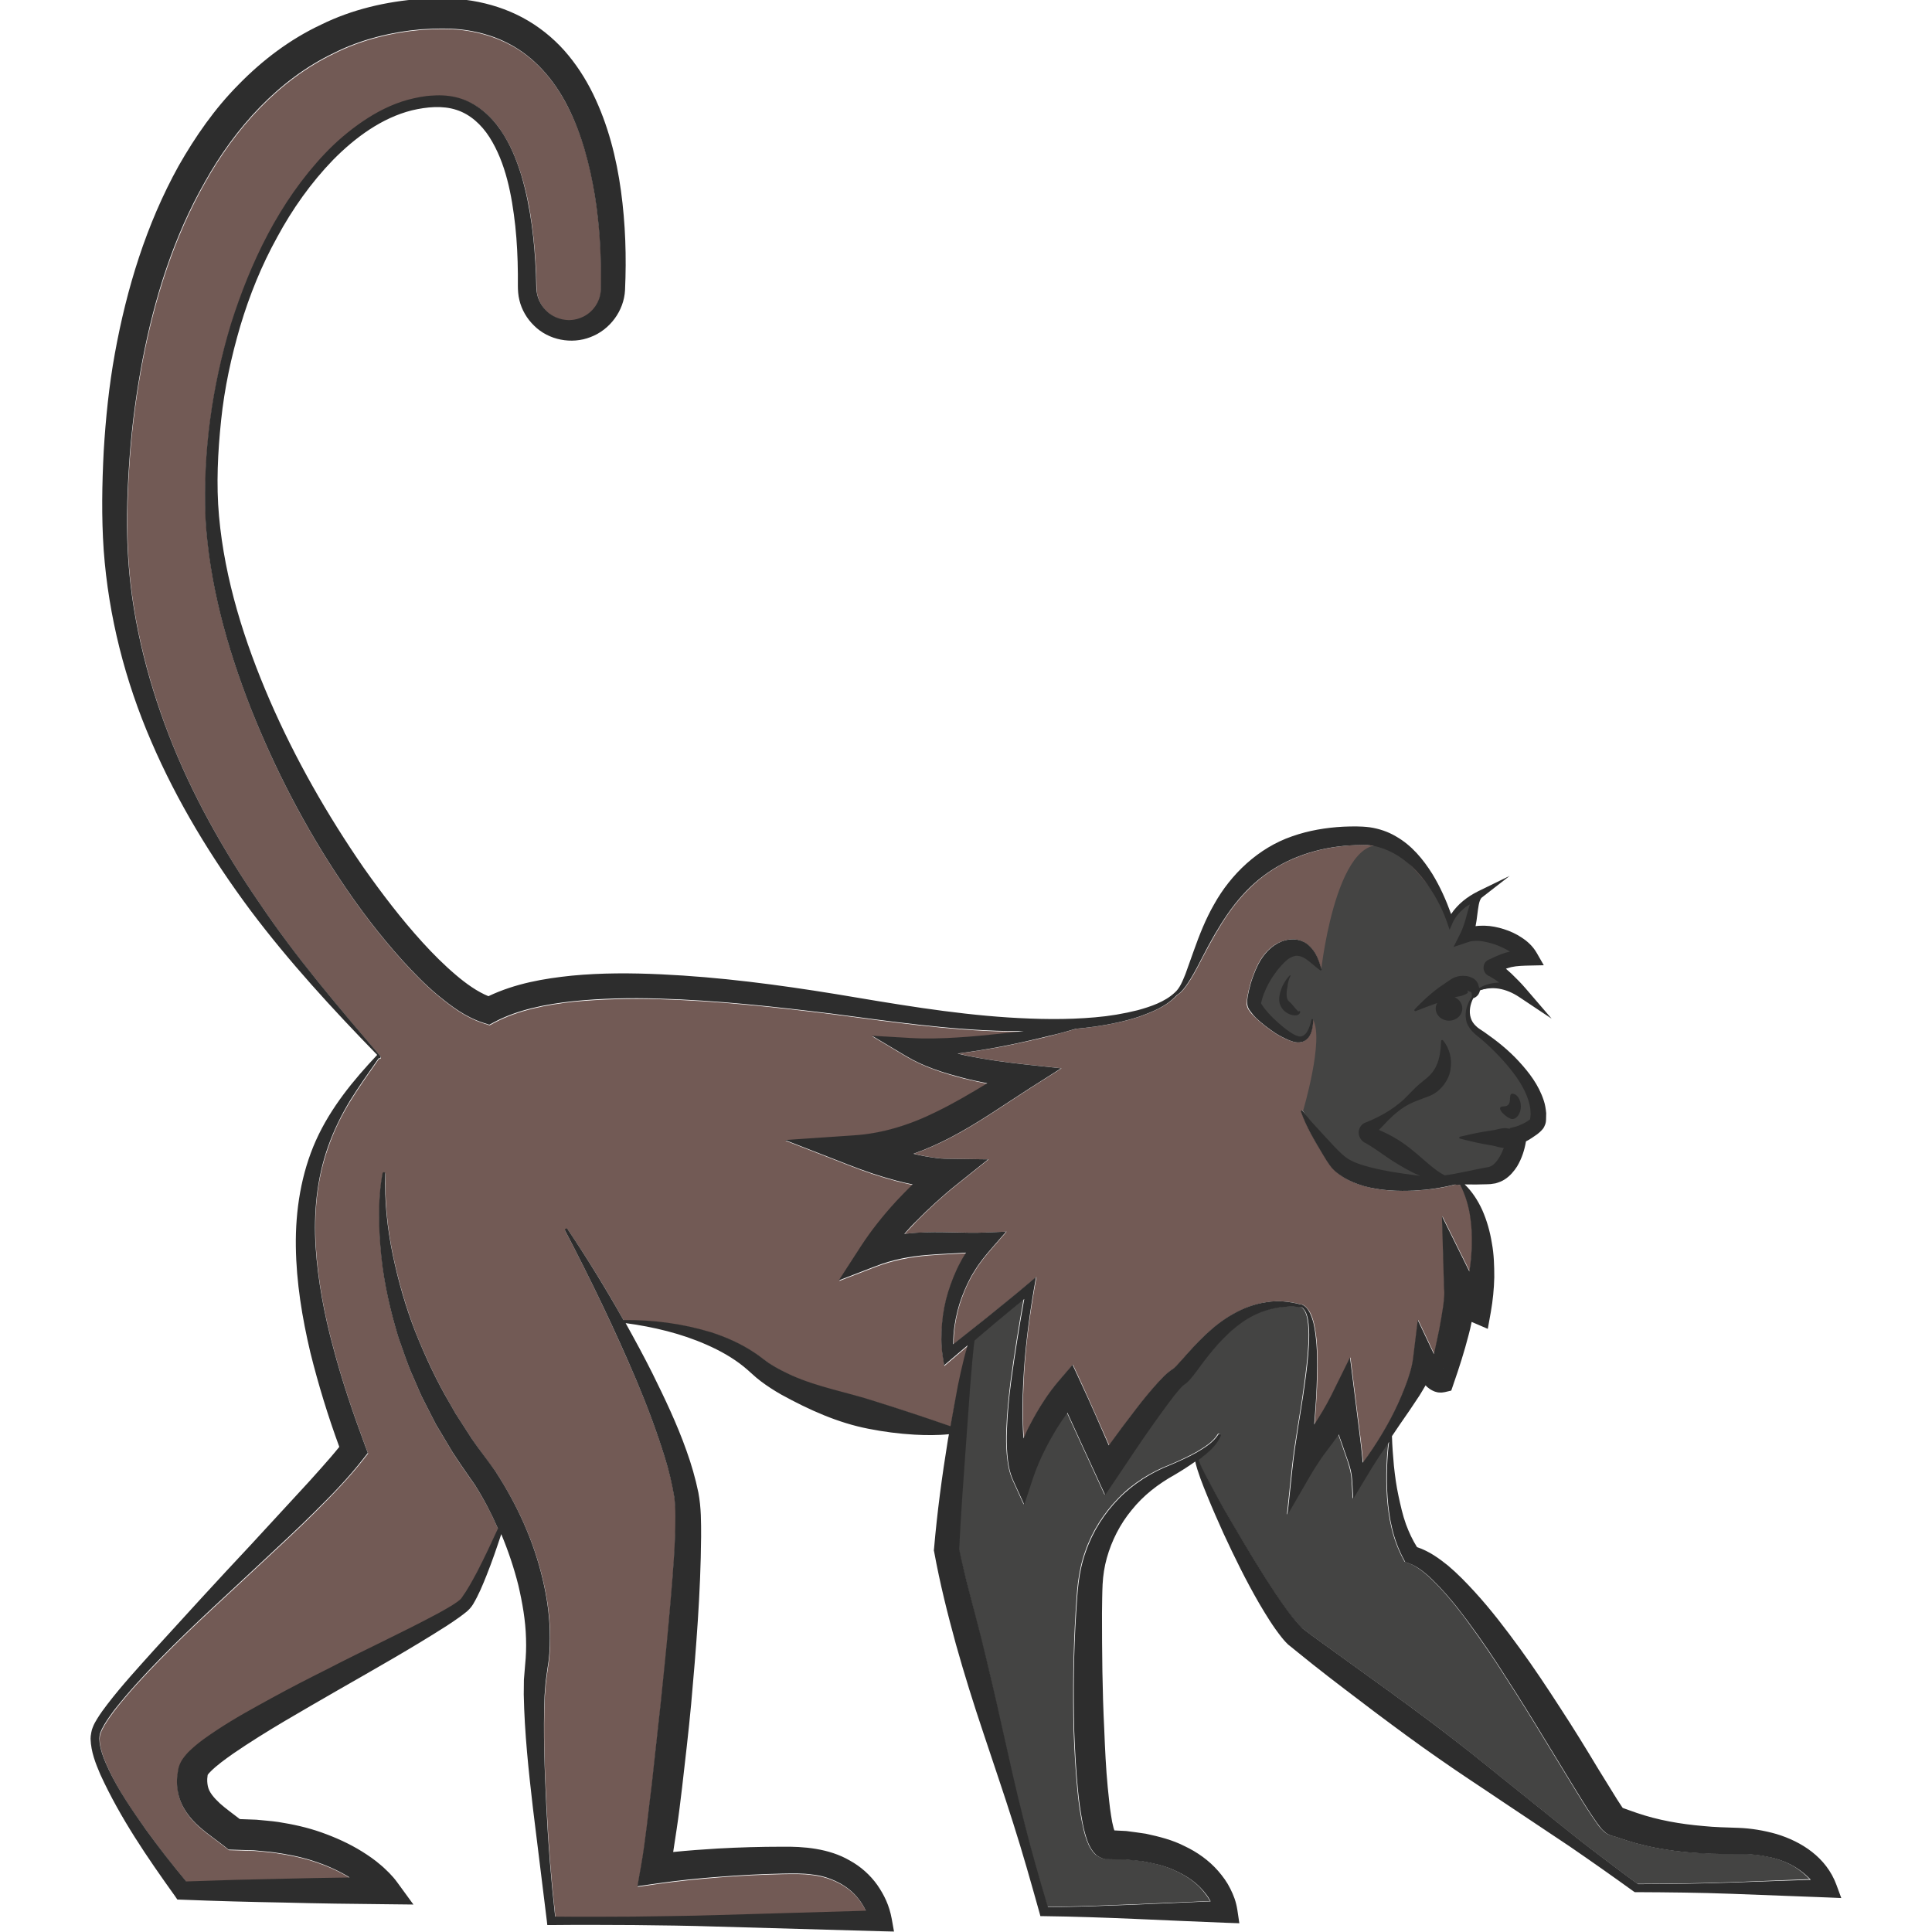 <?xml version="1.0" encoding="utf-8"?>
<!-- Generator: Adobe Illustrator 24.1.2, SVG Export Plug-In . SVG Version: 6.00 Build 0)  -->
<svg version="1.1" id="Layer_1" xmlns="http://www.w3.org/2000/svg" xmlns:xlink="http://www.w3.org/1999/xlink" x="0px" y="0px"
	 viewBox="0 0 128 128" style="enable-background:new 0 0 128 128;" xml:space="preserve">
<style type="text/css">
	.st0{fill:#444443;}
	.st1{fill:#725A55;}
	.st2{fill:#EDBF7E;}
	.st3{fill:#2D2D2D;}
</style>
<g>
	<path class="st0" d="M117.28,123.04c-0.69-0.15-1.41-0.24-2.15-0.22c-0.76-0.01-1.61,0-2.41-0.05c-1.63-0.08-3.28-0.32-4.89-0.82
		l-0.58-0.19c-0.17-0.06-0.39-0.13-0.44-0.14l-0.02,0c-0.06-0.01-0.12-0.03-0.18-0.06c-0.11-0.04-0.24-0.13-0.25-0.14
		c-0.06-0.05-0.15-0.12-0.17-0.15c-0.08-0.07-0.13-0.13-0.17-0.18c-0.09-0.1-0.16-0.2-0.22-0.29l-0.36-0.52
		c-0.46-0.68-0.86-1.36-1.28-2.03l-2.46-4.03c-0.82-1.34-1.66-2.66-2.51-3.97c-0.86-1.3-1.75-2.58-2.7-3.79
		c-0.48-0.6-0.98-1.18-1.51-1.7c-0.52-0.52-1.11-1-1.66-1.2l-0.26-0.09l-0.09-0.17c-0.72-1.33-0.98-2.73-1.08-4.11
		c-0.05-0.69-0.05-1.38-0.03-2.06c0.02-0.54,0.06-1.08,0.13-1.62l-0.53,0.78c-0.43,0.64-0.82,1.29-1.22,1.95l-0.62,1.04l-0.08-1.29
		c-0.02-0.36-0.13-0.77-0.26-1.18l-0.43-1.24c-0.06-0.18-0.13-0.37-0.19-0.55c-0.13,0.19-0.27,0.37-0.4,0.55
		c-0.26,0.36-0.53,0.69-0.77,1.04c-0.24,0.35-0.47,0.69-0.67,1.05l-1.56,2.69l0.32-3.01c0.2-1.9,0.57-3.7,0.81-5.54
		c0.13-0.91,0.24-1.83,0.29-2.74c0.02-0.46,0.03-0.91-0.02-1.35c-0.05-0.42-0.13-0.89-0.46-1.12c-0.01,0-0.01,0-0.02,0
		c-1.46-0.18-2.89,0.22-4.02,1.07c-1.14,0.84-2.03,1.95-2.9,3.14c-0.11,0.15-0.23,0.3-0.36,0.46c-0.12,0.14-0.29,0.35-0.54,0.5
		c-0.03,0.02-0.17,0.16-0.27,0.28c-0.11,0.13-0.22,0.26-0.33,0.4c-0.44,0.56-0.86,1.16-1.29,1.75c-0.85,1.19-1.66,2.43-2.48,3.64
		l-0.81,1.2l-0.61-1.33c-0.63-1.37-1.27-2.75-1.89-4.12c-0.04,0.06-0.08,0.11-0.12,0.17c-0.31,0.43-0.6,0.88-0.86,1.34
		c-0.53,0.92-0.99,1.87-1.32,2.88l-0.56,1.7l-0.71-1.56c-0.29-0.63-0.35-1.2-0.41-1.76c-0.05-0.56-0.05-1.1-0.03-1.64
		c0.04-1.08,0.15-2.14,0.28-3.19c0.25-1.84,0.54-3.66,0.87-5.48c-0.7,0.57-1.39,1.16-2.09,1.73l-1.2,1.02
		c-0.02,0.14-0.04,0.29-0.06,0.43l-0.09,0.9l-0.15,1.8l-0.26,3.61c-0.17,2.37-0.35,4.74-0.46,7.09c0.4,1.91,0.98,3.91,1.46,5.88
		c0.5,2,0.97,4.02,1.41,6.04c0.45,2.02,0.89,4.04,1.41,6.05c0.48,1.93,1.03,3.85,1.6,5.75c3.59-0.05,7.19-0.25,10.78-0.39
		c-0.01-0.02-0.03-0.05-0.04-0.07c-0.17-0.3-0.39-0.56-0.62-0.82c-0.48-0.5-1.09-0.88-1.75-1.17c-0.65-0.31-1.4-0.46-2.13-0.6
		c-0.38-0.04-0.76-0.08-1.14-0.11l-1.16-0.02l-0.16,0l-0.1-0.03c-0.17-0.05-0.34-0.15-0.48-0.25c-0.08-0.07-0.15-0.15-0.22-0.24
		c-0.11-0.15-0.17-0.26-0.23-0.38c-0.1-0.22-0.17-0.41-0.23-0.6c-0.11-0.36-0.18-0.71-0.25-1.05c-0.13-0.68-0.22-1.34-0.28-2
		c-0.13-1.32-0.2-2.63-0.25-3.94c-0.06-2.62-0.03-5.23,0.13-7.85c0.05-0.67,0.07-1.28,0.16-1.99c0.09-0.7,0.24-1.4,0.48-2.06
		c0.46-1.33,1.23-2.53,2.2-3.52c0.96-0.99,2.18-1.74,3.4-2.21c0.59-0.25,1.18-0.52,1.74-0.83c0.54-0.32,1.1-0.65,1.43-1.18l0-0.01
		c0.03-0.04,0.09-0.06,0.13-0.03c0.04,0.02,0.06,0.07,0.04,0.12c-0.27,0.65-0.81,1.11-1.34,1.5c-0.04,0.03-0.09,0.06-0.13,0.09
		c0.02,0.04,0.05,0.16,0.09,0.23l0.13,0.29l0.29,0.57l0.61,1.14c0.41,0.76,0.85,1.51,1.28,2.25c0.87,1.49,1.77,2.96,2.71,4.39
		c0.47,0.7,0.97,1.41,1.5,2l0.2,0.21c0.08,0.07,0.09,0.09,0.19,0.17l0.49,0.37l1.05,0.76l4.21,3.04c1.4,1.02,2.8,2.04,4.16,3.11
		c1.38,1.05,2.71,2.16,4.07,3.24l4.06,3.26c1.34,1.05,2.7,2.07,4.07,3.08c2.08-0.01,4.16-0.03,6.23-0.11l5.18-0.2
		c-0.23-0.24-0.48-0.46-0.75-0.65C118.62,123.47,117.97,123.2,117.28,123.04z"/>
	<path class="st1" d="M63.48,69.8C63.48,69.8,63.47,69.81,63.48,69.8c0.23,0.05,0.46,0.11,0.69,0.16c1.23,0.25,2.5,0.42,3.76,0.56
		l2.4,0.26l-2.06,1.31c-1.71,1.09-3.4,2.3-5.3,3.29c-0.77,0.4-1.58,0.76-2.42,1.06c0.26,0.06,0.53,0.12,0.79,0.17
		c0.24,0.04,0.48,0.08,0.71,0.11c0.22,0.03,0.5,0.05,0.62,0.05l2.83,0.04l-2.15,1.72c-0.44,0.35-0.9,0.75-1.33,1.14
		c-0.44,0.4-0.86,0.81-1.28,1.23c-0.27,0.28-0.54,0.57-0.8,0.85c0.5-0.06,1.01-0.09,1.5-0.11c1.31-0.04,2.57,0.06,3.78,0.02
		l1.47-0.06l-0.94,1.08c-0.42,0.48-0.83,0.98-1.16,1.53c-0.35,0.54-0.62,1.13-0.84,1.73c-0.23,0.61-0.38,1.24-0.48,1.88
		c-0.06,0.41-0.09,0.83-0.09,1.24l2.17-1.72c0.9-0.74,1.82-1.46,2.71-2.22l0.61-0.52l-0.14,0.8c-0.36,2.06-0.62,4.14-0.71,6.22
		c-0.05,1.04-0.07,2.08-0.02,3.1c0.01,0.19,0.03,0.39,0.04,0.58c0.14-0.32,0.29-0.64,0.45-0.95c0.27-0.52,0.56-1.02,0.88-1.51
		c0.32-0.5,0.66-0.94,1.07-1.43l0.85-0.99l0.56,1.21c0.63,1.37,1.23,2.75,1.84,4.13c0.59-0.81,1.19-1.62,1.81-2.42
		c0.46-0.59,0.93-1.17,1.44-1.74c0.13-0.14,0.26-0.29,0.41-0.43c0.16-0.15,0.27-0.28,0.56-0.46c0.13-0.05,0.41-0.37,0.63-0.63
		c0.97-1.11,2.03-2.29,3.41-3.04c0.68-0.38,1.43-0.66,2.19-0.77c0.76-0.13,1.53-0.04,2.25,0.15c0.02-0.01,0.05-0.01,0.07,0
		c0.25,0.1,0.43,0.33,0.54,0.54c0.12,0.22,0.19,0.46,0.25,0.69c0.11,0.47,0.17,0.95,0.2,1.42c0.07,0.95,0.04,1.89,0.01,2.82
		c-0.04,0.84-0.1,1.67-0.16,2.49c0.42-0.65,0.81-1.28,1.11-1.9l1.26-2.55l0.35,2.79l0.32,2.56c0.05,0.44,0.11,0.88,0.15,1.34
		c0.01,0.1,0.02,0.19,0.02,0.29c0.23-0.3,0.45-0.61,0.66-0.93c0.42-0.63,0.81-1.28,1.17-1.95c0.36-0.67,0.67-1.36,0.94-2.05
		c0.27-0.68,0.5-1.42,0.57-2.01l0.31-2.52l1.07,2.26c0.12-0.55,0.24-1.09,0.35-1.63c0.1-0.52,0.18-1.03,0.26-1.53
		c0.03-0.25,0.06-0.49,0.07-0.71c0.02-0.21-0.01-0.44-0.01-0.47l-0.14-4.8l1.82,3.67c0.08-0.58,0.13-1.16,0.16-1.75
		c0.03-1.35-0.12-2.72-0.77-3.99c-0.04,0-0.08,0-0.11,0c-0.08-0.01-0.16-0.02-0.24-0.02c-0.88,0.23-1.77,0.35-2.68,0.4
		c-1.08,0.05-2.19,0.02-3.29-0.28c-0.55-0.16-1.1-0.36-1.61-0.73c-0.25-0.17-0.51-0.4-0.7-0.65c-0.16-0.24-0.3-0.47-0.45-0.7
		c-0.56-0.92-1.12-1.83-1.47-2.87c-0.01-0.03,0.01-0.07,0.04-0.08c0.03-0.01,0.06,0,0.07,0.02l0.01,0.01
		c0.3,0.42,0.66,0.81,1.02,1.2c0.36,0.39,0.71,0.78,1.07,1.16c0.18,0.19,0.37,0.38,0.55,0.54c0.17,0.14,0.31,0.26,0.51,0.36
		c0.38,0.21,0.84,0.35,1.31,0.47c0.94,0.25,1.96,0.4,2.99,0.53l0.32,0.04c-0.03-0.01-0.06-0.02-0.09-0.04
		c-0.61-0.26-1.15-0.58-1.67-0.91c-0.51-0.33-0.98-0.69-1.48-1l-0.37-0.22c-0.19-0.08-0.44-0.35-0.45-0.63
		c-0.04-0.28,0.15-0.59,0.38-0.7c0.26-0.1,0.54-0.22,0.82-0.36c0.56-0.27,1.09-0.61,1.57-1.01c0.48-0.4,0.88-0.93,1.4-1.33
		c0.44-0.34,0.75-0.61,0.96-1.07c0.22-0.44,0.3-1.02,0.33-1.66l0-0.01c0-0.04,0.03-0.06,0.07-0.06c0.02,0,0.04,0.01,0.05,0.02
		c0.44,0.52,0.63,1.25,0.49,1.99c-0.13,0.74-0.73,1.45-1.38,1.7c-0.55,0.23-1.17,0.41-1.69,0.74c-0.52,0.33-0.97,0.77-1.4,1.24
		c-0.09,0.09-0.17,0.18-0.26,0.27c0.01,0,0.01,0,0.02,0.01c0.61,0.26,1.19,0.57,1.7,0.95c0.51,0.37,0.97,0.78,1.42,1.17
		c0.39,0.33,0.76,0.64,1.22,0.88c0.89-0.12,1.75-0.33,2.67-0.51l0.23-0.04c0.05-0.02,0.08-0.03,0.12-0.04
		c0.08-0.04,0.15-0.07,0.22-0.14c0.14-0.12,0.28-0.29,0.4-0.51c0.1-0.18,0.19-0.38,0.27-0.58c-0.26-0.01-0.52-0.12-0.79-0.16
		c-0.35-0.06-0.71-0.12-1.06-0.2c-0.35-0.09-0.71-0.16-1.06-0.26c-0.03-0.01-0.05-0.05-0.04-0.08c0.01-0.02,0.02-0.04,0.05-0.04
		c0.36-0.1,0.71-0.16,1.07-0.24c0.36-0.07,0.71-0.13,1.07-0.18c0.36-0.05,0.71-0.21,1.07-0.12c0.03,0.01,0.06,0.02,0.08,0.02
		l0.01-0.05l0.32-0.08c0.17-0.04,0.39-0.13,0.57-0.22c0.09-0.05,0.18-0.1,0.27-0.15c0.08-0.05,0.2-0.14,0.17-0.12l0.01-0.01l0,0
		l0.01-0.06l0.03-0.29c-0.01-0.2-0.02-0.4-0.07-0.61c-0.19-0.83-0.7-1.65-1.28-2.38c-0.59-0.74-1.27-1.42-2-2.04
		c-0.36-0.27-0.85-0.69-0.93-1.23c-0.1-0.54,0.08-1.05,0.36-1.47c0.01-0.01,0.01-0.01,0.02-0.01c0.02-0.12,0.01-0.24-0.03-0.31
		c-0.05-0.07-0.1-0.06-0.16-0.07l-0.05-0.08c-0.04,0.03-0.03,0.11-0.02,0.13c-0.01,0.03-0.02,0.06-0.07,0.09
		c-0.09,0.05-0.21,0.11-0.36,0.15c-0.14,0.03-0.29,0.05-0.45,0.09c0.3,0.13,0.51,0.41,0.51,0.74c0,0.45-0.39,0.81-0.88,0.81
		c-0.49,0-0.88-0.36-0.88-0.81c0-0.13,0.04-0.25,0.1-0.36c-0.47,0.17-0.95,0.35-1.43,0.54c-0.03,0.01-0.07,0-0.08-0.04
		c-0.01-0.02,0-0.05,0.01-0.07c0.25-0.28,0.52-0.53,0.8-0.79c0.28-0.25,0.57-0.49,0.88-0.71l0.48-0.33
		c0.16-0.11,0.33-0.24,0.53-0.31c0.2-0.07,0.43-0.11,0.7-0.08c0.13,0.01,0.3,0.06,0.46,0.14c0.18,0.09,0.34,0.28,0.39,0.48
		l-0.05-0.08c0.05,0.08,0.08,0.17,0.09,0.26c0.38-0.22,0.83-0.34,1.28-0.36c0.01,0,0.03,0,0.05,0c-0.1-0.07-0.21-0.15-0.31-0.22
		c-0.09-0.06-0.17-0.11-0.25-0.15c-0.04-0.02-0.08-0.04-0.11-0.06l-0.03-0.01l-0.01-0.01c-0.04-0.02-0.08-0.04-0.11-0.07
		c-0.16-0.11-0.24-0.32-0.22-0.5c0.01-0.17,0.1-0.33,0.23-0.44c0.03-0.03,0.07-0.05,0.11-0.06l0.03-0.01l0.04-0.02l0.15-0.07
		l0.31-0.14c0.21-0.09,0.45-0.19,0.7-0.25c0.06-0.01,0.12-0.02,0.18-0.04c-0.24-0.16-0.51-0.29-0.79-0.4
		c-0.33-0.13-0.67-0.22-1-0.28c-0.33-0.05-0.68-0.05-0.93,0.03l-1.02,0.34l0.45-0.89c0.19-0.38,0.32-0.82,0.44-1.28
		c0.06-0.21,0.11-0.43,0.19-0.65c-0.13,0.08-0.25,0.16-0.37,0.25c-0.32,0.27-0.61,0.6-0.77,0.97l-0.2,0.46l-0.16-0.47
		c-0.35-1.02-0.88-1.98-1.53-2.82c-0.65-0.84-1.46-1.54-2.36-1.95c-0.45-0.2-0.92-0.33-1.4-0.37c-0.46-0.04-1.01,0-1.53,0.05
		c-1.05,0.1-2.06,0.33-3.02,0.7c-0.96,0.36-1.84,0.88-2.63,1.52c-0.78,0.65-1.48,1.43-2.08,2.3c-0.6,0.87-1.12,1.81-1.63,2.78
		c-0.25,0.49-0.5,0.98-0.79,1.46c-0.15,0.24-0.3,0.48-0.48,0.7c-0.13,0.16-0.28,0.32-0.47,0.43c-0.69,0.75-1.62,1.11-2.53,1.44
		c-0.93,0.3-1.9,0.5-2.86,0.64c-0.43,0.06-0.87,0.11-1.3,0.15c-0.56,0.17-1.13,0.32-1.7,0.47c-1,0.25-2.01,0.47-3.03,0.68
		C65.53,69.5,64.51,69.67,63.48,69.8z M99.62,73.3c0.67,0,0.25-0.84,0.57-0.84c0.31,0,0.57,0.38,0.57,0.84
		c0,0.46-0.26,0.84-0.57,0.84C99.87,74.14,98.95,73.3,99.62,73.3z M82.74,65.55c0.14-0.57,0.33-1.1,0.59-1.64
		c0.27-0.53,0.66-1.05,1.27-1.4c0.32-0.16,0.67-0.28,1.06-0.28c0.39,0.01,0.78,0.17,1.04,0.41c0.52,0.46,0.67,1.05,0.83,1.55
		l0.01,0.02c0.01,0.03-0.01,0.07-0.04,0.08c-0.02,0.01-0.04,0-0.06-0.01c-0.49-0.35-0.85-0.75-1.24-0.9
		c-0.19-0.07-0.34-0.08-0.48-0.03c-0.14,0.04-0.31,0.12-0.45,0.23c-0.57,0.48-1.21,1.34-1.56,2.27c-0.08,0.21-0.16,0.51-0.18,0.61
		c0.01,0.03,0.03,0.08,0.07,0.13c0.06,0.09,0.13,0.19,0.21,0.29c0.31,0.39,0.7,0.75,1.09,1.08c0.2,0.17,0.4,0.32,0.61,0.46
		c0.21,0.13,0.44,0.26,0.62,0.25c0.18,0.01,0.36-0.15,0.48-0.37c0.12-0.21,0.2-0.47,0.25-0.73l0,0c0.01-0.03,0.04-0.06,0.07-0.05
		c0.03,0.01,0.05,0.03,0.05,0.06c0,0.28-0.03,0.55-0.13,0.83c-0.09,0.26-0.31,0.58-0.68,0.64c-0.36,0.05-0.64-0.08-0.91-0.18
		c-0.26-0.12-0.51-0.25-0.75-0.4c-0.47-0.31-0.91-0.64-1.33-1.04c-0.11-0.1-0.21-0.21-0.31-0.33c-0.09-0.13-0.23-0.25-0.28-0.58
		C82.61,66.08,82.68,65.85,82.74,65.55z M85.26,66.13c0.03,0.1,0.07,0.18,0.13,0.21c0.08,0.07,0.17,0.16,0.24,0.25
		c0.07,0.09,0.15,0.18,0.22,0.26l0.1,0.11c0.03,0.03,0.05,0.08,0.11,0.03l0,0c0.02-0.01,0.04-0.01,0.06,0.01c0,0,0,0,0,0
		c0.05,0.09-0.07,0.23-0.18,0.25c-0.11,0.03-0.2,0.02-0.29,0.01c-0.17-0.03-0.32-0.1-0.45-0.19c-0.13-0.09-0.23-0.2-0.32-0.34
		c-0.12-0.19-0.13-0.38-0.14-0.55c0.01-0.33,0.11-0.61,0.22-0.86c0.14-0.25,0.25-0.49,0.49-0.7c0.01-0.01,0.03-0.01,0.04,0
		c0.01,0.01,0.01,0.02,0,0.03l-0.01,0.02c-0.11,0.21-0.17,0.49-0.21,0.74C85.23,65.66,85.21,65.92,85.26,66.13z"/>
	<path class="st1" d="M64.12,89.19c0-0.01,0-0.01,0.01-0.02l-1.07,0.91l-0.49,0.42l-0.1-0.64c-0.11-0.74-0.11-1.42-0.04-2.13
		c0.06-0.7,0.19-1.4,0.4-2.08c0.21-0.68,0.47-1.35,0.81-1.97c0.11-0.23,0.25-0.44,0.38-0.65c-0.85,0.06-1.69,0.08-2.5,0.15
		c-1.22,0.1-2.38,0.33-3.46,0.74l-2.47,0.95l1.45-2.24c0.7-1.08,1.5-2.07,2.34-2.99c0.36-0.39,0.72-0.76,1.1-1.13
		c-0.37-0.08-0.74-0.16-1.11-0.26c-1.06-0.28-2.08-0.63-3.08-1.02l-4.26-1.66l4.55-0.31c1.9-0.13,3.75-0.71,5.51-1.58
		c1.12-0.55,2.23-1.2,3.34-1.87c-0.54-0.11-1.07-0.23-1.61-0.36c-1.28-0.34-2.57-0.73-3.8-1.46l-2.23-1.33l2.57,0.15
		c0.98,0.06,2,0.02,3.01-0.03c1.01-0.06,2.03-0.16,3.05-0.27c0.48-0.05,0.96-0.1,1.44-0.16c-0.37,0-0.75,0.01-1.12,0
		c-3.89-0.08-7.77-0.65-11.58-1.15c-3.82-0.47-7.65-0.89-11.47-1c-1.91-0.05-3.81-0.01-5.68,0.17c-1.85,0.2-3.72,0.57-5.25,1.39
		l-0.32,0.17l-0.32-0.1c-1.27-0.4-2.17-1.11-3.05-1.82c-0.87-0.72-1.64-1.52-2.38-2.33c-1.47-1.63-2.8-3.37-4.01-5.18
		c-2.43-3.61-4.44-7.48-6.04-11.52c-1.58-4.03-2.76-8.27-3.01-12.63c-0.17-4.35,0.42-8.68,1.68-12.82c1.3-4.11,3.21-8.12,6.23-11.31
		c0.76-0.79,1.59-1.51,2.5-2.13c0.91-0.62,1.91-1.14,3-1.44c0.54-0.15,1.1-0.26,1.67-0.28c0.57-0.04,1.17,0,1.74,0.17
		c1.16,0.33,2.11,1.17,2.74,2.12c0.65,0.95,1.07,2,1.39,3.06c0.32,1.06,0.53,2.15,0.67,3.23c0.15,1.08,0.23,2.17,0.28,3.26
		l0.02,0.82c0.01,0.25,0.02,0.43,0.09,0.63c0.11,0.4,0.33,0.76,0.64,1.03c0.6,0.55,1.51,0.71,2.25,0.39
		c0.74-0.3,1.27-1.05,1.29-1.83c0.05-2.07-0.06-4.2-0.39-6.25c-0.33-2.05-0.86-4.07-1.78-5.87c-0.9-1.8-2.23-3.34-3.95-4.21
		c-0.85-0.44-1.79-0.73-2.76-0.88c-0.97-0.15-1.98-0.12-3-0.06c-2.02,0.18-4.02,0.67-5.82,1.58c-3.66,1.76-6.52,4.94-8.53,8.54
		c-2.05,3.61-3.33,7.66-4.13,11.79c-0.39,2.07-0.68,4.16-0.84,6.27c-0.16,2.1-0.24,4.23-0.14,6.32c0.2,4.19,1.22,8.33,2.73,12.27
		c1.53,3.94,3.63,7.68,6.05,11.19c2.38,3.54,5.17,6.8,7.96,10.07c0.03,0.04,0.03,0.1-0.01,0.13c-0.03,0.02-0.06,0.02-0.1,0.01
		c-0.65,0.93-1.31,1.85-1.9,2.81c-0.6,0.98-1.1,2-1.46,3.06c-0.76,2.12-0.96,4.38-0.82,6.63c0.15,2.25,0.57,4.49,1.17,6.68
		c0.58,2.21,1.32,4.37,2.12,6.52l0.17,0.45l-0.29,0.37c-1.02,1.3-2.11,2.41-3.23,3.53c-1.11,1.11-2.27,2.17-3.41,3.24
		c-2.28,2.15-4.61,4.22-6.79,6.45c-1.09,1.11-2.15,2.25-3.1,3.47c-0.23,0.31-0.45,0.62-0.64,0.94c-0.09,0.16-0.18,0.32-0.24,0.48
		c-0.07,0.16-0.08,0.29-0.09,0.46c0.02,0.68,0.33,1.41,0.65,2.1c0.66,1.38,1.54,2.66,2.44,3.92c0.84,1.17,1.74,2.32,2.67,3.43
		c2.16-0.08,4.32-0.14,6.48-0.18c1.45-0.04,2.89-0.06,4.34-0.08c-0.06-0.03-0.11-0.07-0.17-0.11c-0.72-0.43-1.51-0.76-2.33-1.02
		c-0.82-0.26-1.67-0.42-2.53-0.54c-0.43-0.06-0.87-0.09-1.3-0.13l-1.32-0.04l-0.37-0.01l-0.26-0.21c-0.5-0.4-1.08-0.78-1.67-1.3
		c-0.58-0.51-1.22-1.27-1.41-2.25c-0.09-0.47-0.1-0.96-0.02-1.38c0.02-0.12,0.01-0.17,0.1-0.44c0.07-0.19,0.16-0.33,0.24-0.45
		c0.16-0.22,0.31-0.39,0.46-0.53c0.6-0.57,1.19-0.96,1.79-1.36c1.19-0.78,2.41-1.45,3.63-2.12c1.22-0.66,2.45-1.3,3.69-1.92
		c2.46-1.26,4.97-2.42,7.37-3.71c0.3-0.16,0.59-0.33,0.87-0.5c0.28-0.18,0.56-0.35,0.67-0.53c0.38-0.51,0.71-1.12,1.02-1.72
		c0.49-0.93,0.93-1.89,1.37-2.85c-0.43-0.98-0.92-1.93-1.49-2.83l0.04,0.05c-0.53-0.76-1.07-1.51-1.57-2.3l-0.71-1.19l-0.36-0.6
		l-0.32-0.62l-0.63-1.24c-0.2-0.42-0.37-0.85-0.56-1.28c-0.39-0.84-0.66-1.73-0.98-2.6c-0.54-1.77-0.96-3.58-1.15-5.42
		c-0.18-1.83-0.25-3.68,0.08-5.5c0.01-0.05,0.06-0.09,0.11-0.08c0.05,0.01,0.08,0.05,0.08,0.1l0,0.01c-0.07,1.8,0.13,3.6,0.49,5.36
		c0.37,1.75,0.87,3.48,1.51,5.14c0.67,1.65,1.42,3.27,2.33,4.81l0.33,0.58l0.36,0.56l0.72,1.12c0.5,0.73,1.05,1.44,1.57,2.16
		l0.03,0.05l0,0c1.41,2.17,2.5,4.57,3.09,7.11c0.3,1.27,0.48,2.57,0.47,3.9c0,0.66-0.04,1.33-0.16,1.99l-0.12,0.88l-0.07,0.9
		c-0.11,2.44-0.01,4.95,0.12,7.44c0.12,2.41,0.31,4.81,0.58,7.21c1.73,0.02,3.46,0.01,5.19,0c1.82-0.02,3.64-0.04,5.46-0.1
		l9.94-0.29c0,0,0-0.01-0.01-0.01c-0.13-0.27-0.29-0.52-0.47-0.76c-0.36-0.47-0.83-0.84-1.36-1.11c-0.53-0.27-1.12-0.45-1.74-0.52
		c-0.62-0.09-1.25-0.07-1.96-0.06c-1.39,0.03-2.78,0.1-4.16,0.21c-1.38,0.11-2.78,0.25-4.12,0.44l-1.32,0.19l0.24-1.36
		c0.3-1.7,0.48-3.58,0.71-5.39l0.6-5.48c0.2-1.83,0.39-3.66,0.54-5.48c0.16-1.83,0.33-3.66,0.4-5.47c0.02-0.9,0.07-1.8-0.05-2.61
		c-0.13-0.84-0.34-1.71-0.61-2.57c-0.53-1.72-1.17-3.43-1.88-5.12c-1.44-3.37-3.03-6.7-4.74-9.96c-0.03-0.05-0.01-0.1,0.04-0.13
		c0.04-0.02,0.1-0.01,0.12,0.03c1.32,1.95,2.56,3.97,3.71,6.03c1.95-0.03,3.91,0.23,5.82,0.81c0.99,0.32,1.95,0.75,2.85,1.34
		c0.22,0.14,0.45,0.32,0.65,0.47c0.18,0.14,0.37,0.26,0.57,0.39c0.4,0.24,0.82,0.45,1.25,0.65c1.75,0.8,3.7,1.12,5.56,1.73
		c1.64,0.5,3.29,1.06,4.96,1.64c0.15-0.88,0.31-1.75,0.5-2.63c0.12-0.6,0.25-1.19,0.4-1.78C63.95,89.78,64.02,89.49,64.12,89.19z"/>
	<path class="st0" d="M86.33,73.6c0,0,1.41-4.73,0.66-6.05c-0.19,0.71-0.29,1.44-0.84,1.32c-0.55-0.12-2.64-1.4-2.96-2.22
		c-0.02-0.64,1.61-4.03,2.45-3.84s1.72,1.11,1.73,1.2c0.02,0.09,0.17,0.2,0.17,0.2s1.19-10.65,5.11-7.71
		c2.86,2.86,2.97,3.71,3.26,4.4c0.52-0.45,1.54-1.29,1.94-1.39c-0.37,1.07-0.55,2.43-0.55,2.43s2.76,0.32,3.73,1.44
		c-1.62,0.32-1.91,0.79-1.91,0.79l0.85,1.17c0,0-1.84,0.05-2.11,0.4c-0.37,0.4-1.04,1.44-0.27,2.38c1.04,0.77,4.71,3.89,4.21,6.22
		c-0.53,0.67-1.37,1.33-1.37,1.33l-0.73,2.03c0,0-2.74,0.73-4.24,0.73c-1.5,0-5.14-0.07-6.41-1.13S86.33,73.6,86.33,73.6z"/>
	<path class="st2" d="M95.6,90.64c0.01,0.01,0.02,0.02,0.03,0.02c0.01,0,0.02,0.01-0.01-0.02C95.62,90.64,95.61,90.64,95.6,90.64z"
		/>
	<path class="st3" d="M83.2,67.43c0.42,0.4,0.86,0.73,1.33,1.04c0.24,0.15,0.49,0.28,0.75,0.4c0.26,0.1,0.55,0.24,0.91,0.18
		c0.37-0.06,0.59-0.38,0.68-0.64c0.1-0.28,0.13-0.55,0.13-0.83c0-0.03-0.02-0.06-0.05-0.06c-0.03-0.01-0.07,0.02-0.07,0.05l0,0
		c-0.05,0.25-0.13,0.51-0.25,0.73c-0.12,0.22-0.3,0.37-0.48,0.37c-0.18,0.01-0.41-0.12-0.62-0.25c-0.21-0.14-0.42-0.29-0.61-0.46
		c-0.4-0.33-0.78-0.69-1.09-1.08c-0.08-0.1-0.15-0.19-0.21-0.29c-0.04-0.05-0.06-0.1-0.07-0.13c0.02-0.11,0.1-0.4,0.18-0.61
		c0.35-0.92,0.99-1.79,1.56-2.27c0.14-0.11,0.31-0.19,0.45-0.23c0.14-0.05,0.29-0.03,0.48,0.03c0.39,0.14,0.75,0.55,1.24,0.9
		c0.02,0.01,0.04,0.02,0.06,0.01c0.03-0.01,0.05-0.05,0.04-0.08l-0.01-0.02c-0.16-0.5-0.31-1.08-0.83-1.55
		c-0.25-0.24-0.64-0.4-1.04-0.41c-0.4,0-0.75,0.11-1.06,0.28c-0.61,0.35-1,0.88-1.27,1.4c-0.26,0.54-0.46,1.08-0.59,1.64
		c-0.06,0.3-0.14,0.53-0.13,0.96c0.05,0.33,0.19,0.46,0.28,0.58C83,67.22,83.1,67.33,83.2,67.43z"/>
	<path class="st3" d="M85.49,64.67l0.01-0.02c0-0.01,0-0.02,0-0.03c-0.01-0.01-0.03-0.01-0.04,0c-0.23,0.21-0.35,0.45-0.49,0.7
		c-0.11,0.26-0.21,0.54-0.22,0.86c0,0.17,0.02,0.35,0.14,0.55c0.09,0.14,0.18,0.25,0.32,0.34c0.13,0.09,0.28,0.16,0.45,0.19
		c0.09,0.01,0.18,0.02,0.29-0.01c0.11-0.02,0.23-0.16,0.18-0.25c0,0,0,0,0,0c-0.01-0.02-0.04-0.02-0.06-0.01l0,0
		c-0.07,0.05-0.09,0-0.11-0.03l-0.1-0.11c-0.07-0.08-0.15-0.17-0.22-0.26c-0.07-0.09-0.16-0.17-0.24-0.25
		c-0.05-0.02-0.1-0.11-0.13-0.21c-0.05-0.21-0.03-0.47,0.02-0.72C85.32,65.16,85.38,64.87,85.49,64.67z"/>
	<path class="st3" d="M117.7,121.51c-0.84-0.24-1.69-0.38-2.53-0.41c-0.82-0.03-1.55-0.04-2.32-0.12c-1.52-0.13-3.01-0.39-4.41-0.87
		l-0.54-0.19c-0.13-0.04-0.24-0.09-0.39-0.14l-0.09-0.13l-0.3-0.46l-1.23-1.99c-0.81-1.35-1.64-2.7-2.51-4.03
		c-0.86-1.33-1.74-2.66-2.68-3.95c-0.94-1.29-1.91-2.57-3.01-3.77c-0.55-0.6-1.12-1.19-1.76-1.73c-0.59-0.47-1.22-0.94-2.05-1.22
		c-0.29-0.46-0.53-0.97-0.73-1.51c-0.22-0.61-0.36-1.25-0.5-1.9c-0.14-0.65-0.23-1.31-0.3-1.98c-0.06-0.65-0.11-1.3-0.13-1.96
		l0.52-0.77c0.44-0.63,0.88-1.27,1.31-1.93c0.13-0.22,0.27-0.44,0.4-0.67c0.03,0.03,0.06,0.07,0.09,0.1
		c0.11,0.09,0.22,0.18,0.39,0.26c0.08,0.04,0.18,0.08,0.29,0.1c0.05,0.01,0.12,0.02,0.19,0.02c0.09,0,0.11,0.01,0.32-0.03l0.42-0.1
		l0.16-0.47c0.37-1.06,0.7-2.1,0.98-3.18c0.08-0.29,0.15-0.59,0.21-0.9l1.07,0.46l0.2-1.11c0.14-0.8,0.21-1.53,0.23-2.3
		c0-0.76-0.02-1.52-0.16-2.27c-0.12-0.75-0.33-1.5-0.64-2.2c-0.29-0.63-0.67-1.22-1.16-1.69c0.5,0.01,0.99,0.01,1.48-0.01l0.23-0.01
		c0.1-0.01,0.22-0.03,0.33-0.05c0.21-0.06,0.43-0.14,0.61-0.26c0.36-0.23,0.62-0.55,0.82-0.86c0.32-0.54,0.49-1.08,0.59-1.66
		c0.13-0.07,0.26-0.14,0.39-0.23c0.12-0.08,0.23-0.16,0.35-0.24c0.11-0.1,0.2-0.14,0.38-0.36c0.07-0.09,0.12-0.2,0.16-0.31
		c0.02-0.06,0.03-0.11,0.04-0.17c0.01-0.05,0-0.08,0.01-0.12c0-0.15,0.01-0.3,0.01-0.44c-0.03-0.29-0.07-0.57-0.16-0.83
		c-0.34-1.05-0.98-1.87-1.66-2.61c-0.68-0.74-1.46-1.36-2.28-1.93c-0.21-0.15-0.41-0.25-0.56-0.41c-0.16-0.15-0.28-0.33-0.34-0.54
		c-0.13-0.41-0.04-0.89,0.17-1.3c0.01,0,0.01,0,0.02,0c0.15-0.06,0.29-0.16,0.37-0.35c0.03-0.05,0.04-0.11,0.05-0.17
		c0.41-0.14,0.84-0.17,1.24-0.11c0.49,0.08,0.94,0.28,1.35,0.55l2.16,1.44l-1.72-2c-0.29-0.34-0.61-0.66-0.94-0.98
		c-0.12-0.11-0.25-0.22-0.37-0.33c0.12-0.04,0.25-0.08,0.37-0.11c0.36-0.08,0.78-0.09,1.21-0.1l0.93-0.02l-0.47-0.82
		c-0.26-0.45-0.62-0.77-0.99-1.01c-0.37-0.25-0.77-0.43-1.18-0.56c-0.41-0.13-0.84-0.22-1.28-0.23c-0.2,0-0.4,0-0.6,0.03
		c0.05-0.24,0.08-0.48,0.11-0.72c0.03-0.24,0.06-0.47,0.1-0.69c0.04-0.22,0.11-0.41,0.21-0.49l1.84-1.43l-2.07,1.01
		c-0.01,0.01-0.03,0.02-0.04,0.02l0,0c0,0,0,0,0,0c-0.7,0.35-1.33,0.84-1.77,1.5c-0.33-0.92-0.73-1.82-1.25-2.67
		c-0.6-0.95-1.35-1.88-2.41-2.48c-0.52-0.31-1.12-0.51-1.73-0.6c-0.63-0.08-1.18-0.06-1.75-0.04c-1.14,0.06-2.3,0.25-3.4,0.64
		c-2.24,0.77-4.06,2.52-5.16,4.5c-0.57,0.99-0.98,2.04-1.35,3.08l-0.55,1.54c-0.19,0.46-0.37,0.95-0.73,1.25
		c-0.65,0.6-1.57,0.91-2.44,1.15c-0.92,0.23-1.87,0.39-2.82,0.47c-1.9,0.17-3.82,0.13-5.74,0.01c-3.84-0.25-7.61-0.91-11.44-1.55
		c-3.82-0.62-7.68-1.13-11.59-1.31c-1.95-0.09-3.92-0.1-5.9,0.09c-1.84,0.19-3.73,0.51-5.52,1.36c-0.72-0.29-1.47-0.82-2.15-1.4
		c-0.78-0.66-1.52-1.4-2.22-2.17c-1.41-1.55-2.69-3.23-3.91-4.96c-2.4-3.48-4.52-7.19-6.21-11.08c-1.68-3.89-2.98-7.98-3.36-12.2
		c-0.19-2.1-0.08-4.24,0.14-6.35c0.22-2.12,0.67-4.2,1.27-6.24c0.61-2.04,1.41-4.02,2.44-5.88c1.01-1.87,2.24-3.61,3.71-5.13
		c1.47-1.49,3.23-2.78,5.22-3.28c0.98-0.23,2.04-0.33,2.95-0.03c0.91,0.29,1.66,0.98,2.19,1.81c1.08,1.7,1.48,3.83,1.71,5.89
		c0.11,1.04,0.16,2.1,0.17,3.15l0,0.79c0,0.29,0.02,0.65,0.1,0.96c0.15,0.64,0.5,1.24,0.98,1.7c0.95,0.95,2.48,1.25,3.74,0.75
		c1.27-0.48,2.21-1.73,2.28-3.11c0.1-2.21,0.03-4.39-0.27-6.58c-0.3-2.18-0.85-4.37-1.85-6.42c-0.5-1.02-1.13-2-1.91-2.88
		c-0.78-0.87-1.72-1.62-2.77-2.18c-1.05-0.56-2.19-0.92-3.34-1.11c-1.16-0.19-2.31-0.17-3.43-0.12c-2.25,0.17-4.51,0.69-6.56,1.7
		c-2.07,0.97-3.9,2.36-5.47,3.97c-1.59,1.6-2.87,3.45-3.97,5.38c-2.16,3.89-3.45,8.15-4.23,12.44c-0.39,2.15-0.61,4.32-0.74,6.49
		c-0.11,2.17-0.15,4.34,0,6.54c0.32,4.38,1.42,8.67,3.15,12.67c1.72,4,3.99,7.72,6.57,11.19c2.56,3.41,5.45,6.55,8.4,9.58
		c-1.57,1.67-3.08,3.49-4.06,5.67c-0.98,2.19-1.36,4.63-1.33,7.01c0.03,2.39,0.42,4.74,0.96,7.03c0.53,2.13,1.17,4.22,1.92,6.26
		c-0.37,0.46-0.77,0.92-1.18,1.38c-0.51,0.58-1.03,1.15-1.56,1.72l-3.17,3.44c-2.14,2.28-4.25,4.59-6.36,6.91
		c-1.05,1.17-2.11,2.32-3.08,3.58c-0.24,0.31-0.48,0.64-0.69,0.98c-0.11,0.18-0.21,0.35-0.29,0.56c-0.04,0.1-0.08,0.21-0.1,0.34
		C6.01,114.97,6,115.08,6,115.2c0.03,0.89,0.34,1.64,0.65,2.37c1.33,2.9,3.11,5.49,4.95,8.06l0.15,0.22l0.32,0.01
		c2.25,0.09,4.51,0.15,6.76,0.19c2.25,0.06,4.51,0.09,6.76,0.11l1.8,0.02l-1.05-1.44c-0.21-0.29-0.36-0.45-0.55-0.65
		c-0.19-0.18-0.37-0.37-0.57-0.53c-0.39-0.34-0.8-0.62-1.23-0.89c-0.85-0.53-1.77-0.94-2.7-1.27c-0.93-0.33-1.9-0.54-2.86-0.69
		c-0.48-0.07-0.97-0.1-1.45-0.15l-1.09-0.04c-0.48-0.37-0.94-0.7-1.31-1.03c-0.43-0.4-0.73-0.76-0.81-1.15
		c-0.04-0.2-0.06-0.42-0.02-0.67c0-0.02,0.01-0.05,0.01-0.08c0.04-0.06,0.11-0.15,0.21-0.24c0.39-0.39,0.94-0.79,1.48-1.17
		c2.2-1.51,4.62-2.86,7-4.24c2.39-1.37,4.79-2.72,7.14-4.22c0.29-0.19,0.59-0.39,0.88-0.6c0.28-0.22,0.61-0.41,0.87-0.83
		c0.38-0.64,0.64-1.28,0.9-1.93c0.36-0.9,0.67-1.81,0.97-2.72c0.46,1.1,0.84,2.23,1.13,3.38c0.27,1.16,0.48,2.35,0.51,3.53
		c0.02,0.59,0,1.18-0.06,1.76l-0.08,0.98l-0.01,0.97c0.05,2.56,0.32,5.05,0.61,7.55l0.92,7.46l0.03,0.27l0.27,0
		c1.82-0.02,3.64-0.01,5.46,0c1.82,0.02,3.64,0.04,5.46,0.1l10.93,0.31l0.85,0.02l-0.15-0.84c-0.16-0.88-0.49-1.57-0.96-2.25
		c-0.47-0.66-1.1-1.22-1.81-1.61c-1.4-0.82-3.1-0.94-4.49-0.92c-1.42,0-2.85,0.04-4.27,0.12c-0.99,0.06-1.97,0.13-2.95,0.23
		c0.08-0.5,0.15-1,0.23-1.51c0.14-0.92,0.25-1.84,0.36-2.76c0.21-1.84,0.43-3.68,0.6-5.52c0.33-3.69,0.63-7.37,0.66-11.11
		c0-0.94,0.01-1.89-0.18-2.91c-0.2-0.97-0.47-1.89-0.79-2.78c-0.63-1.78-1.44-3.47-2.26-5.13c-0.56-1.12-1.16-2.22-1.77-3.32
		c1.85,0.25,3.69,0.69,5.36,1.43c0.89,0.39,1.73,0.86,2.46,1.45c0.19,0.15,0.35,0.3,0.53,0.46c0.2,0.19,0.41,0.36,0.63,0.53
		c0.43,0.32,0.88,0.61,1.34,0.87c1.84,1.01,3.75,1.87,5.77,2.26c1.01,0.2,2.02,0.33,3.05,0.39c0.76,0.04,1.51,0.05,2.28-0.03
		c-0.02,0.13-0.05,0.26-0.07,0.38c-0.39,2.4-0.71,4.79-0.92,7.23l-0.01,0.09l0.02,0.09c0.39,2.13,0.89,4.11,1.44,6.12
		c0.56,2,1.18,3.98,1.84,5.94c0.65,1.97,1.33,3.93,1.95,5.9c0.63,1.97,1.19,3.96,1.75,5.96l0.06,0.22l0.23,0
		c4.03,0.05,8.05,0.29,12.08,0.44l0.87,0.03l-0.13-0.87c-0.09-0.58-0.25-0.98-0.47-1.42c-0.21-0.43-0.49-0.81-0.8-1.17
		c-0.62-0.71-1.4-1.26-2.23-1.65c-0.82-0.42-1.69-0.63-2.56-0.82c-0.43-0.06-0.87-0.13-1.3-0.18l-0.79-0.04
		c-0.02-0.05-0.03-0.1-0.05-0.15c-0.07-0.26-0.13-0.55-0.17-0.85c-0.1-0.6-0.15-1.23-0.22-1.86c-0.12-1.26-0.18-2.54-0.23-3.82
		c-0.13-2.56-0.15-5.14-0.15-7.72c0.01-0.63,0.01-1.31,0.04-1.9c0.03-0.59,0.12-1.18,0.28-1.75c0.32-1.14,0.87-2.24,1.65-3.18
		c0.77-0.96,1.73-1.71,2.86-2.34c0.46-0.27,0.91-0.56,1.35-0.87c0.01,0.06,0.03,0.11,0.04,0.18l0.09,0.32l0.21,0.62
		c0.15,0.41,0.31,0.81,0.48,1.22c0.33,0.81,0.68,1.6,1.04,2.4c0.73,1.58,1.5,3.15,2.38,4.67c0.45,0.76,0.9,1.51,1.49,2.25
		c0.08,0.09,0.15,0.19,0.24,0.28c0.07,0.08,0.21,0.22,0.29,0.27l0.53,0.43l1.02,0.82c1.36,1.08,2.75,2.12,4.13,3.17
		c1.39,1.04,2.78,2.07,4.21,3.06c1.42,1,2.88,1.94,4.31,2.91l4.33,2.89c1.43,0.98,2.85,1.98,4.25,2.99l0.08,0.05h0.09
		c2.11,0.01,4.22,0.03,6.33,0.11l6.33,0.24l0.93,0.04l-0.32-0.87C121,123.05,119.35,122.01,117.7,121.51z M95.63,90.66
		c-0.01,0-0.02-0.02-0.03-0.02c0,0,0.01,0,0.02,0.01C95.65,90.67,95.64,90.67,95.63,90.66z M71.27,68.16
		c0.44-0.04,0.87-0.09,1.3-0.15c0.97-0.14,1.93-0.34,2.86-0.64c0.91-0.33,1.84-0.68,2.53-1.44c0.19-0.11,0.34-0.27,0.47-0.43
		c0.18-0.22,0.33-0.46,0.48-0.7c0.29-0.48,0.54-0.97,0.79-1.46c0.5-0.97,1.03-1.91,1.63-2.78c0.6-0.87,1.29-1.65,2.08-2.3
		c0.79-0.64,1.68-1.16,2.63-1.52c0.95-0.37,1.97-0.6,3.02-0.7c0.52-0.04,1.07-0.08,1.53-0.05c0.48,0.03,0.95,0.17,1.4,0.37
		c0.9,0.4,1.71,1.11,2.36,1.95c0.65,0.84,1.18,1.8,1.53,2.82l0.16,0.47l0.2-0.46c0.16-0.37,0.45-0.7,0.77-0.97
		c0.11-0.1,0.24-0.18,0.37-0.25c-0.07,0.22-0.13,0.44-0.19,0.65c-0.12,0.46-0.25,0.9-0.44,1.28l-0.45,0.89l1.02-0.34
		c0.25-0.08,0.59-0.09,0.93-0.03c0.34,0.06,0.68,0.15,1,0.28c0.28,0.11,0.55,0.25,0.79,0.4c-0.06,0.01-0.12,0.02-0.18,0.04
		c-0.25,0.06-0.49,0.16-0.7,0.25l-0.31,0.14l-0.15,0.07l-0.04,0.02l-0.03,0.01c-0.04,0.02-0.07,0.04-0.11,0.06
		c-0.14,0.1-0.22,0.26-0.23,0.44c-0.02,0.17,0.07,0.38,0.22,0.5c0.04,0.03,0.07,0.05,0.11,0.07l0.01,0.01l0.03,0.01
		c0.03,0.01,0.08,0.04,0.11,0.06c0.08,0.05,0.16,0.1,0.25,0.15c0.1,0.07,0.21,0.14,0.31,0.22c-0.02,0-0.03,0-0.05,0
		c-0.46,0.02-0.9,0.13-1.28,0.36c-0.02-0.09-0.05-0.19-0.09-0.26l0.05,0.08c-0.05-0.19-0.21-0.39-0.39-0.48
		c-0.16-0.08-0.33-0.13-0.46-0.14c-0.28-0.03-0.5,0.01-0.7,0.08c-0.2,0.07-0.37,0.2-0.53,0.31l-0.48,0.33
		c-0.31,0.22-0.6,0.46-0.88,0.71c-0.27,0.26-0.55,0.51-0.8,0.79c-0.02,0.02-0.02,0.04-0.01,0.07c0.01,0.03,0.05,0.05,0.08,0.04
		c0.48-0.19,0.96-0.37,1.43-0.54c-0.06,0.11-0.1,0.23-0.1,0.36c0,0.45,0.39,0.81,0.88,0.81c0.49,0,0.88-0.36,0.88-0.81
		c0-0.33-0.21-0.61-0.51-0.74c0.16-0.03,0.31-0.06,0.45-0.09c0.14-0.04,0.27-0.1,0.36-0.15c0.05-0.03,0.06-0.05,0.07-0.09
		c-0.01-0.03-0.02-0.1,0.02-0.13l0.05,0.08c0.06,0,0.11,0,0.16,0.07c0.04,0.07,0.04,0.19,0.03,0.31c-0.01,0-0.02,0.01-0.02,0.01
		c-0.28,0.41-0.46,0.93-0.36,1.47c0.08,0.55,0.57,0.96,0.93,1.23c0.73,0.62,1.41,1.31,2,2.04c0.59,0.73,1.1,1.55,1.28,2.38
		c0.05,0.21,0.06,0.41,0.07,0.61l-0.03,0.29l-0.01,0.06l0,0l-0.01,0.01c0.02-0.02-0.1,0.07-0.17,0.12
		c-0.09,0.05-0.18,0.11-0.27,0.15c-0.18,0.09-0.4,0.18-0.57,0.22l-0.32,0.08l-0.01,0.05c-0.03-0.01-0.05-0.02-0.08-0.02
		c-0.35-0.1-0.71,0.07-1.07,0.12c-0.36,0.05-0.71,0.11-1.07,0.18c-0.36,0.08-0.71,0.15-1.07,0.24c-0.02,0.01-0.04,0.02-0.05,0.04
		c-0.01,0.04,0.01,0.07,0.04,0.08c0.35,0.1,0.71,0.17,1.06,0.26c0.35,0.08,0.71,0.14,1.06,0.2c0.26,0.04,0.52,0.15,0.79,0.16
		c-0.08,0.21-0.17,0.41-0.27,0.58c-0.12,0.21-0.26,0.39-0.4,0.51c-0.07,0.07-0.14,0.1-0.22,0.14c-0.04,0.01-0.08,0.03-0.12,0.04
		l-0.23,0.04c-0.92,0.17-1.77,0.39-2.67,0.51c-0.46-0.23-0.83-0.55-1.22-0.88c-0.45-0.39-0.91-0.8-1.42-1.17
		c-0.51-0.37-1.09-0.69-1.7-0.95c-0.01,0-0.01,0-0.02-0.01c0.09-0.09,0.18-0.18,0.26-0.27c0.43-0.47,0.88-0.9,1.4-1.24
		c0.52-0.34,1.14-0.52,1.69-0.74c0.65-0.25,1.25-0.95,1.38-1.7c0.14-0.75-0.06-1.47-0.49-1.99c-0.01-0.01-0.03-0.02-0.05-0.02
		c-0.04,0-0.07,0.03-0.07,0.06l0,0.01c-0.03,0.64-0.11,1.22-0.33,1.66c-0.21,0.46-0.53,0.73-0.96,1.07c-0.52,0.4-0.92,0.93-1.4,1.33
		c-0.48,0.4-1.01,0.74-1.57,1.01c-0.28,0.14-0.56,0.26-0.82,0.36c-0.23,0.1-0.42,0.42-0.38,0.7c0.01,0.28,0.25,0.55,0.45,0.63
		l0.37,0.22c0.49,0.31,0.96,0.67,1.48,1c0.52,0.32,1.06,0.65,1.67,0.91c0.03,0.01,0.06,0.02,0.09,0.04l-0.32-0.04
		c-1.03-0.13-2.04-0.28-2.99-0.53c-0.47-0.12-0.93-0.26-1.31-0.47c-0.2-0.1-0.34-0.22-0.51-0.36c-0.18-0.16-0.37-0.35-0.55-0.54
		c-0.36-0.38-0.71-0.77-1.07-1.16c-0.36-0.39-0.72-0.78-1.02-1.2l-0.01-0.01c-0.02-0.02-0.04-0.03-0.07-0.02
		c-0.03,0.01-0.05,0.05-0.04,0.08c0.36,1.04,0.92,1.95,1.47,2.87c0.14,0.23,0.28,0.46,0.45,0.7c0.18,0.25,0.44,0.48,0.7,0.65
		c0.51,0.36,1.07,0.57,1.61,0.73c1.11,0.29,2.21,0.33,3.29,0.28c0.91-0.05,1.8-0.18,2.68-0.4c0.08,0.01,0.16,0.02,0.24,0.02
		c0.04,0,0.08,0,0.11,0c0.65,1.27,0.8,2.64,0.77,3.99c-0.02,0.58-0.07,1.17-0.16,1.75l-1.82-3.67l0.14,4.8
		c0,0.03,0.03,0.26,0.01,0.47c-0.01,0.22-0.04,0.47-0.07,0.71c-0.08,0.5-0.16,1.01-0.26,1.53c-0.11,0.54-0.23,1.09-0.35,1.63
		l-1.07-2.26l-0.31,2.52c-0.07,0.6-0.3,1.33-0.57,2.01c-0.27,0.7-0.59,1.39-0.94,2.05c-0.36,0.67-0.75,1.32-1.17,1.95
		c-0.21,0.32-0.43,0.63-0.66,0.93c-0.01-0.1-0.02-0.2-0.02-0.29c-0.04-0.46-0.1-0.9-0.15-1.34l-0.32-2.56l-0.35-2.79l-1.26,2.55
		c-0.31,0.62-0.69,1.25-1.11,1.9c0.06-0.83,0.13-1.66,0.16-2.49c0.03-0.94,0.06-1.88-0.01-2.82c-0.04-0.47-0.09-0.95-0.2-1.42
		c-0.06-0.23-0.14-0.47-0.25-0.69c-0.11-0.22-0.28-0.44-0.54-0.54c-0.02-0.01-0.05-0.01-0.07,0c-0.72-0.19-1.49-0.28-2.25-0.15
		c-0.77,0.11-1.52,0.39-2.19,0.77c-1.37,0.75-2.44,1.94-3.41,3.04c-0.23,0.26-0.51,0.58-0.63,0.63c-0.28,0.18-0.4,0.32-0.56,0.46
		c-0.14,0.14-0.28,0.29-0.41,0.43c-0.51,0.57-0.99,1.15-1.44,1.74c-0.62,0.8-1.22,1.61-1.81,2.42c-0.6-1.38-1.2-2.76-1.84-4.13
		l-0.56-1.21l-0.85,0.99c-0.41,0.48-0.75,0.93-1.07,1.43c-0.32,0.49-0.61,0.99-0.88,1.51c-0.17,0.31-0.31,0.63-0.45,0.95
		c-0.02-0.19-0.03-0.39-0.04-0.58c-0.05-1.02-0.03-2.06,0.02-3.1c0.1-2.08,0.36-4.17,0.71-6.22l0.14-0.8l-0.61,0.52
		c-0.89,0.76-1.81,1.48-2.71,2.22l-2.17,1.72c0-0.41,0.03-0.83,0.09-1.24c0.1-0.64,0.25-1.27,0.48-1.88
		c0.23-0.6,0.49-1.19,0.84-1.73c0.33-0.55,0.74-1.05,1.16-1.53l0.94-1.08l-1.47,0.06c-1.2,0.05-2.47-0.06-3.78-0.02
		c-0.49,0.01-1,0.05-1.5,0.11c0.26-0.29,0.52-0.58,0.8-0.85c0.41-0.42,0.84-0.83,1.28-1.23c0.43-0.39,0.89-0.79,1.33-1.14l2.15-1.72
		l-2.83-0.04c-0.12,0-0.4-0.02-0.62-0.05c-0.23-0.03-0.47-0.07-0.71-0.11c-0.26-0.05-0.53-0.1-0.79-0.17
		c0.84-0.3,1.65-0.66,2.42-1.06c1.9-0.99,3.59-2.2,5.3-3.29l2.06-1.31l-2.4-0.26c-1.26-0.14-2.52-0.31-3.76-0.56
		c-0.23-0.05-0.47-0.1-0.7-0.16c0,0,0,0,0.01,0c1.03-0.14,2.05-0.3,3.07-0.5c1.01-0.2,2.02-0.43,3.03-0.68
		C70.14,68.49,70.71,68.33,71.27,68.16z M62.97,94.49c-1.67-0.58-3.32-1.13-4.96-1.64c-1.86-0.61-3.81-0.94-5.56-1.73
		c-0.43-0.2-0.86-0.41-1.25-0.65c-0.2-0.12-0.39-0.25-0.57-0.39c-0.2-0.15-0.43-0.33-0.65-0.47c-0.89-0.59-1.86-1.02-2.85-1.34
		c-1.91-0.58-3.87-0.84-5.82-0.81c-1.16-2.06-2.39-4.07-3.71-6.03c-0.03-0.04-0.08-0.05-0.12-0.03c-0.05,0.02-0.06,0.08-0.04,0.13
		c1.71,3.27,3.31,6.59,4.74,9.96c0.71,1.69,1.35,3.4,1.88,5.12c0.27,0.86,0.47,1.73,0.61,2.57c0.11,0.81,0.07,1.71,0.05,2.61
		c-0.07,1.81-0.24,3.64-0.4,5.47c-0.16,1.83-0.35,3.66-0.54,5.48l-0.6,5.48c-0.23,1.8-0.41,3.69-0.71,5.39l-0.24,1.36l1.32-0.19
		c1.34-0.19,2.74-0.34,4.12-0.44c1.39-0.11,2.77-0.18,4.16-0.21c0.71-0.01,1.35-0.03,1.96,0.06c0.63,0.06,1.21,0.25,1.74,0.52
		c0.53,0.27,1,0.64,1.36,1.11c0.18,0.23,0.34,0.49,0.47,0.76c0,0,0,0.01,0.01,0.01l-9.94,0.29c-1.82,0.06-3.64,0.07-5.46,0.1
		c-1.73,0.01-3.46,0.02-5.19,0c-0.27-2.39-0.46-4.8-0.58-7.21c-0.12-2.49-0.22-5-0.12-7.44l0.07-0.9l0.12-0.88
		c0.12-0.66,0.16-1.33,0.16-1.99c0.01-1.32-0.17-2.63-0.47-3.9c-0.59-2.54-1.68-4.94-3.09-7.11l0,0l-0.03-0.05
		c-0.51-0.73-1.07-1.43-1.57-2.16l-0.72-1.12l-0.36-0.56l-0.33-0.58c-0.91-1.53-1.66-3.15-2.33-4.81c-0.65-1.66-1.14-3.38-1.51-5.14
		c-0.36-1.75-0.56-3.56-0.49-5.36l0-0.01c0-0.05-0.03-0.09-0.08-0.1c-0.05-0.01-0.1,0.03-0.11,0.08c-0.33,1.82-0.26,3.67-0.08,5.5
		c0.19,1.84,0.61,3.65,1.15,5.42c0.32,0.87,0.59,1.76,0.98,2.6c0.19,0.42,0.36,0.86,0.56,1.28l0.63,1.24l0.32,0.62l0.36,0.6
		l0.71,1.19c0.5,0.78,1.04,1.54,1.57,2.3l-0.04-0.05c0.57,0.9,1.06,1.85,1.49,2.83c-0.44,0.96-0.89,1.92-1.37,2.85
		c-0.32,0.6-0.65,1.21-1.02,1.72c-0.11,0.18-0.4,0.35-0.67,0.53c-0.28,0.17-0.58,0.34-0.87,0.5c-2.4,1.29-4.92,2.44-7.37,3.71
		c-1.24,0.62-2.47,1.25-3.69,1.92c-1.22,0.67-2.44,1.33-3.63,2.12c-0.6,0.4-1.19,0.79-1.79,1.36c-0.15,0.14-0.3,0.31-0.46,0.53
		c-0.08,0.11-0.16,0.25-0.24,0.45c-0.09,0.27-0.08,0.32-0.1,0.44c-0.08,0.43-0.08,0.91,0.02,1.38c0.19,0.98,0.83,1.74,1.41,2.25
		c0.59,0.52,1.18,0.91,1.67,1.3l0.26,0.21l0.37,0.01l1.32,0.04c0.43,0.05,0.87,0.07,1.3,0.13c0.86,0.12,1.71,0.28,2.53,0.54
		c0.82,0.26,1.6,0.59,2.33,1.02c0.06,0.03,0.11,0.07,0.17,0.11c-1.45,0.02-2.89,0.04-4.34,0.08c-2.16,0.04-4.32,0.1-6.48,0.18
		c-0.92-1.1-1.82-2.25-2.67-3.43c-0.89-1.26-1.78-2.55-2.44-3.92c-0.32-0.68-0.63-1.41-0.65-2.1c0.01-0.17,0.02-0.31,0.09-0.46
		c0.06-0.16,0.15-0.32,0.24-0.48c0.19-0.32,0.41-0.63,0.64-0.94c0.95-1.21,2.01-2.36,3.1-3.47c2.18-2.23,4.52-4.31,6.79-6.45
		c1.14-1.07,2.3-2.13,3.41-3.24c1.12-1.11,2.21-2.22,3.23-3.53l0.29-0.37l-0.17-0.45c-0.8-2.15-1.54-4.32-2.12-6.52
		c-0.6-2.2-1.02-4.44-1.17-6.68c-0.14-2.24,0.07-4.51,0.82-6.63c0.37-1.06,0.87-2.08,1.46-3.06c0.59-0.95,1.25-1.88,1.9-2.81
		c0.03,0.01,0.07,0.01,0.1-0.01c0.04-0.03,0.04-0.09,0.01-0.13c-2.79-3.27-5.58-6.53-7.96-10.07c-2.42-3.51-4.52-7.24-6.05-11.19
		c-1.52-3.94-2.53-8.08-2.73-12.27c-0.1-2.08-0.02-4.21,0.14-6.32c0.16-2.11,0.45-4.2,0.84-6.27c0.79-4.12,2.07-8.18,4.13-11.79
		c2.01-3.6,4.87-6.78,8.53-8.54c1.8-0.91,3.8-1.4,5.82-1.58c1.02-0.06,2.03-0.09,3,0.06c0.97,0.15,1.91,0.43,2.76,0.88
		c1.72,0.88,3.05,2.42,3.95,4.21c0.91,1.8,1.44,3.82,1.78,5.87c0.33,2.05,0.44,4.18,0.39,6.25c-0.02,0.78-0.54,1.53-1.29,1.83
		c-0.74,0.32-1.65,0.16-2.25-0.39c-0.3-0.27-0.53-0.63-0.64-1.03c-0.06-0.21-0.08-0.38-0.09-0.63l-0.02-0.82
		c-0.05-1.09-0.13-2.18-0.28-3.26c-0.15-1.08-0.36-2.17-0.67-3.23c-0.32-1.06-0.74-2.11-1.39-3.06c-0.64-0.94-1.58-1.78-2.74-2.12
		c-0.57-0.17-1.18-0.21-1.74-0.17c-0.57,0.02-1.13,0.14-1.67,0.28c-1.09,0.3-2.09,0.82-3,1.44c-0.91,0.62-1.75,1.34-2.5,2.13
		c-3.02,3.19-4.93,7.2-6.23,11.31c-1.25,4.14-1.85,8.47-1.68,12.82c0.25,4.36,1.43,8.6,3.01,12.63c1.6,4.03,3.61,7.91,6.04,11.52
		c1.21,1.81,2.54,3.55,4.01,5.18c0.74,0.81,1.51,1.61,2.38,2.33c0.88,0.71,1.78,1.42,3.05,1.82l0.32,0.1l0.32-0.17
		c1.53-0.82,3.39-1.19,5.25-1.39c1.87-0.19,3.77-0.23,5.68-0.17c3.82,0.11,7.64,0.53,11.47,1c3.81,0.5,7.69,1.07,11.58,1.15
		c0.37,0,0.75,0,1.12,0c-0.48,0.06-0.96,0.11-1.44,0.16c-1.02,0.11-2.03,0.21-3.05,0.27c-1.01,0.06-2.03,0.09-3.01,0.03l-2.57-0.15
		l2.23,1.33c1.23,0.74,2.51,1.12,3.8,1.46c0.53,0.14,1.07,0.25,1.61,0.36c-1.11,0.67-2.21,1.32-3.34,1.87
		c-1.76,0.88-3.61,1.46-5.51,1.58l-4.55,0.31l4.26,1.66c1,0.39,2.02,0.74,3.08,1.02c0.36,0.1,0.73,0.18,1.11,0.26
		c-0.37,0.37-0.74,0.74-1.1,1.13c-0.85,0.93-1.64,1.91-2.34,2.99l-1.45,2.24l2.47-0.95c1.08-0.42,2.24-0.65,3.46-0.74
		c0.81-0.07,1.64-0.09,2.5-0.15c-0.13,0.21-0.27,0.43-0.38,0.65c-0.34,0.63-0.6,1.3-0.81,1.97c-0.21,0.68-0.34,1.38-0.4,2.08
		c-0.06,0.71-0.07,1.4,0.04,2.13l0.1,0.64l0.49-0.42l1.07-0.91c0,0.01,0,0.01-0.01,0.02c-0.09,0.29-0.17,0.59-0.24,0.88
		c-0.15,0.59-0.28,1.19-0.4,1.78C63.28,92.73,63.13,93.61,62.97,94.49z M114.75,124.72c-2.08,0.08-4.16,0.1-6.23,0.11
		c-1.37-1.01-2.73-2.03-4.07-3.08l-4.06-3.26c-1.36-1.08-2.69-2.19-4.07-3.24c-1.37-1.07-2.76-2.09-4.16-3.11l-4.21-3.04l-1.05-0.76
		l-0.49-0.37c-0.1-0.07-0.11-0.09-0.19-0.17l-0.2-0.21c-0.53-0.59-1.02-1.29-1.5-2c-0.94-1.42-1.84-2.9-2.71-4.39
		c-0.44-0.74-0.87-1.49-1.28-2.25l-0.61-1.14l-0.29-0.57l-0.13-0.29c-0.04-0.07-0.07-0.19-0.09-0.23c0.04-0.03,0.09-0.06,0.13-0.09
		c0.52-0.4,1.07-0.86,1.34-1.5c0.02-0.04,0-0.09-0.04-0.12c-0.04-0.03-0.1-0.01-0.13,0.03l0,0.01c-0.33,0.52-0.89,0.86-1.43,1.18
		c-0.55,0.31-1.14,0.57-1.74,0.83c-1.22,0.47-2.44,1.23-3.4,2.21c-0.97,0.99-1.74,2.19-2.2,3.52c-0.24,0.66-0.39,1.36-0.48,2.06
		c-0.09,0.71-0.11,1.32-0.16,1.99c-0.17,2.62-0.19,5.23-0.13,7.85c0.05,1.31,0.12,2.62,0.25,3.94c0.06,0.66,0.16,1.32,0.28,2
		c0.06,0.34,0.14,0.69,0.25,1.05c0.06,0.19,0.12,0.38,0.23,0.6c0.06,0.12,0.12,0.23,0.23,0.38c0.07,0.08,0.14,0.17,0.22,0.24
		c0.13,0.1,0.31,0.2,0.48,0.25l0.1,0.03l0.16,0l1.16,0.02c0.38,0.03,0.76,0.08,1.14,0.11c0.73,0.14,1.48,0.29,2.13,0.6
		c0.66,0.29,1.27,0.67,1.75,1.17c0.23,0.25,0.46,0.52,0.62,0.82c0.01,0.02,0.03,0.05,0.04,0.07c-3.59,0.15-7.19,0.34-10.78,0.39
		c-0.57-1.91-1.12-3.82-1.6-5.75c-0.51-2-0.96-4.03-1.41-6.05c-0.44-2.02-0.92-4.04-1.41-6.04c-0.49-1.97-1.07-3.97-1.46-5.88
		c0.11-2.35,0.29-4.72,0.46-7.09l0.26-3.61l0.15-1.8l0.09-0.9c0.02-0.15,0.03-0.29,0.06-0.43l1.2-1.02c0.7-0.58,1.39-1.16,2.09-1.73
		c-0.33,1.82-0.62,3.64-0.87,5.48c-0.14,1.05-0.24,2.11-0.28,3.19c-0.02,0.54-0.02,1.08,0.03,1.64c0.05,0.56,0.12,1.13,0.41,1.76
		l0.71,1.56l0.56-1.7c0.33-1,0.79-1.96,1.32-2.88c0.26-0.46,0.55-0.91,0.86-1.34c0.04-0.06,0.08-0.11,0.12-0.17
		c0.62,1.38,1.26,2.75,1.89,4.12l0.61,1.33l0.81-1.2c0.82-1.22,1.63-2.45,2.48-3.64c0.43-0.59,0.85-1.19,1.29-1.75
		c0.11-0.14,0.22-0.27,0.33-0.4c0.1-0.12,0.24-0.25,0.27-0.28c0.25-0.15,0.42-0.36,0.54-0.5c0.13-0.16,0.25-0.31,0.36-0.46
		c0.87-1.2,1.76-2.31,2.9-3.14c1.13-0.84,2.56-1.25,4.02-1.07c0.01,0,0.01,0,0.02,0c0.33,0.22,0.41,0.7,0.46,1.12
		c0.05,0.44,0.04,0.9,0.02,1.35c-0.05,0.91-0.16,1.83-0.29,2.74c-0.25,1.83-0.61,3.63-0.81,5.54l-0.32,3.01l1.56-2.69
		c0.21-0.36,0.44-0.7,0.67-1.05c0.24-0.35,0.51-0.68,0.77-1.04c0.13-0.18,0.26-0.36,0.4-0.55c0.06,0.19,0.12,0.37,0.19,0.55
		l0.43,1.24c0.14,0.4,0.24,0.82,0.26,1.18l0.08,1.29l0.62-1.04c0.4-0.66,0.79-1.32,1.22-1.95l0.53-0.78
		c-0.07,0.54-0.11,1.07-0.13,1.62c-0.02,0.68-0.02,1.37,0.03,2.06c0.1,1.38,0.36,2.78,1.08,4.11l0.09,0.17l0.26,0.09
		c0.56,0.2,1.15,0.68,1.66,1.2c0.53,0.52,1.03,1.1,1.51,1.7c0.95,1.21,1.84,2.48,2.7,3.79c0.85,1.31,1.69,2.63,2.51,3.97l2.46,4.03
		c0.42,0.67,0.82,1.35,1.28,2.03l0.36,0.52c0.07,0.09,0.14,0.18,0.22,0.29c0.04,0.05,0.09,0.11,0.17,0.18
		c0.02,0.02,0.11,0.1,0.17,0.15c0.01,0.01,0.13,0.09,0.25,0.14c0.06,0.02,0.12,0.04,0.18,0.06l0.02,0c0.05,0.01,0.27,0.08,0.44,0.14
		l0.58,0.19c1.61,0.5,3.26,0.73,4.89,0.82c0.8,0.05,1.65,0.04,2.41,0.05c0.74-0.02,1.46,0.07,2.15,0.22
		c0.69,0.16,1.34,0.43,1.9,0.83c0.27,0.19,0.52,0.41,0.75,0.65L114.75,124.72z"/>
	<path class="st3" d="M100.19,74.14c0.31,0,0.57-0.38,0.57-0.84c0-0.46-0.26-0.84-0.57-0.84c-0.32,0,0.1,0.84-0.57,0.84
		C98.95,73.3,99.87,74.14,100.19,74.14z"/>
</g>
</svg>
